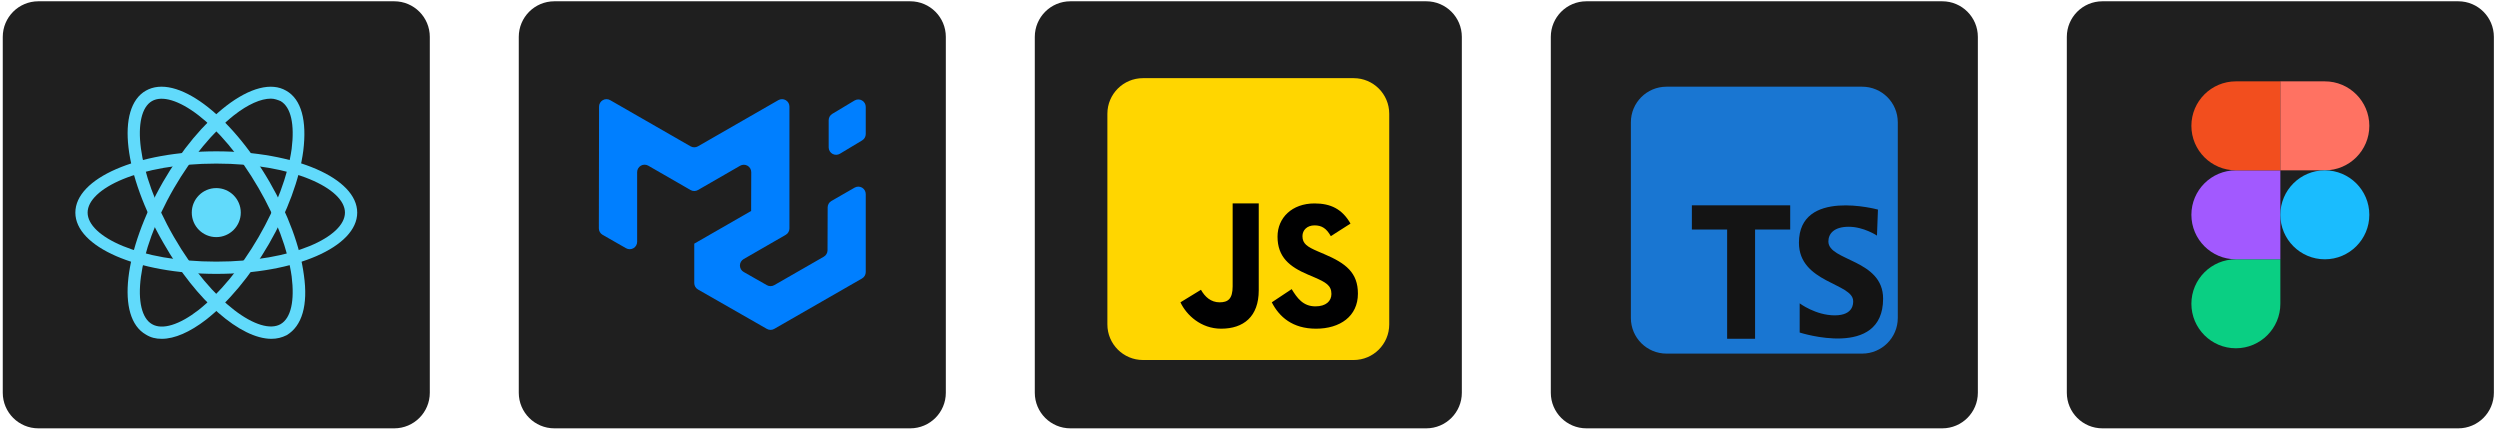 <svg width="281" height="49" viewBox="0 0 281 49" fill="none" xmlns="http://www.w3.org/2000/svg">
<path d="M0.311 4.145C0.311 1.936 2.101 0.145 4.311 0.145H44.31C46.52 0.145 48.31 1.936 48.31 4.145V44.145C48.31 46.354 46.52 48.145 44.31 48.145H4.311C2.101 48.145 0.311 46.354 0.311 44.145V4.145Z" fill="#1F1F1F"/>
<path d="M24.311 30.784C15.426 30.784 8.47 27.754 8.47 23.897C8.47 20.04 15.426 17.01 24.311 17.01C33.195 17.01 40.151 20.04 40.151 23.897C40.151 27.754 33.195 30.784 24.311 30.784ZM24.311 18.387C15.633 18.387 9.848 21.211 9.848 23.897C9.848 26.583 15.633 29.407 24.311 29.407C32.988 29.407 38.773 26.583 38.773 23.897C38.773 21.211 32.988 18.387 24.311 18.387Z" fill="#61DAFB"/>
<path d="M18.182 38.084C17.493 38.084 16.942 37.946 16.391 37.602C13.016 35.674 13.912 28.167 18.319 20.453C20.385 16.872 22.934 13.842 25.413 11.914C28.099 9.848 30.509 9.228 32.162 10.192C33.884 11.156 34.504 13.566 34.09 16.941C33.677 20.109 32.3 23.828 30.234 27.409C28.168 30.991 25.619 34.021 23.14 35.949C21.35 37.327 19.628 38.084 18.182 38.084ZM30.44 11.087C29.338 11.087 27.892 11.707 26.308 12.947C23.967 14.806 21.556 17.699 19.559 21.142C15.22 28.649 14.807 35.123 17.08 36.431C18.25 37.12 20.179 36.5 22.314 34.847C24.655 32.988 27.066 30.095 29.063 26.652C31.06 23.208 32.369 19.696 32.782 16.735C33.126 13.98 32.713 12.051 31.542 11.363C31.198 11.225 30.854 11.087 30.44 11.087Z" fill="#61DAFB"/>
<path d="M30.508 38.084C27.065 38.084 22.106 33.883 18.387 27.34C13.911 19.627 13.015 12.12 16.39 10.192C19.765 8.264 25.825 12.74 30.302 20.454C32.368 24.035 33.745 27.754 34.158 30.922C34.641 34.296 33.952 36.638 32.23 37.671C31.679 37.946 31.128 38.084 30.508 38.084ZM17.079 11.363C14.806 12.671 15.219 19.145 19.558 26.652C23.897 34.159 29.269 37.74 31.541 36.431C32.712 35.743 33.126 33.814 32.781 31.059C32.368 28.098 31.059 24.586 29.062 21.142C24.723 13.636 19.352 10.054 17.079 11.363Z" fill="#61DAFB"/>
<path d="M24.309 26.651C25.831 26.651 27.064 25.418 27.064 23.896C27.064 22.375 25.831 21.141 24.309 21.141C22.788 21.141 21.555 22.375 21.555 23.896C21.555 25.418 22.788 26.651 24.309 26.651Z" fill="#61DAFB"/>
<path d="M58.31 4.145C58.31 1.936 60.101 0.145 62.31 0.145H102.311C104.52 0.145 106.311 1.936 106.311 4.145V44.145C106.311 46.354 104.52 48.145 102.311 48.145H62.31C60.101 48.145 58.31 46.354 58.31 44.145V4.145Z" fill="#1F1F1F"/>
<path fill-rule="evenodd" clip-rule="evenodd" d="M92.596 28.852C92.722 28.78 92.828 28.675 92.901 28.548C92.975 28.422 93.013 28.279 93.014 28.132L93.029 23.31C93.029 23.164 93.068 23.02 93.142 22.894C93.215 22.767 93.32 22.663 93.447 22.59L96.061 21.088C96.188 21.015 96.332 20.977 96.478 20.977C96.624 20.978 96.767 21.016 96.894 21.09C97.02 21.163 97.125 21.268 97.198 21.395C97.271 21.521 97.31 21.665 97.31 21.811V30.578C97.31 30.725 97.271 30.869 97.198 30.996C97.124 31.122 97.019 31.228 96.891 31.301L87.025 36.967C86.9 37.04 86.757 37.078 86.612 37.078C86.466 37.078 86.323 37.04 86.197 36.968L78.455 32.54C78.327 32.467 78.221 32.362 78.147 32.235C78.074 32.108 78.035 31.963 78.035 31.817V27.396C78.035 27.391 78.04 27.387 78.046 27.39C78.05 27.392 78.055 27.39 78.055 27.384V27.379C78.055 27.376 78.057 27.372 78.061 27.371L84.437 23.707C84.443 23.704 84.441 23.695 84.434 23.695C84.432 23.695 84.43 23.694 84.429 23.693C84.428 23.692 84.427 23.69 84.427 23.688L84.44 19.354C84.44 19.207 84.402 19.063 84.329 18.936C84.256 18.809 84.151 18.703 84.025 18.63C83.898 18.556 83.754 18.517 83.607 18.517C83.461 18.517 83.317 18.556 83.19 18.629L78.451 21.36C78.324 21.433 78.181 21.471 78.035 21.471C77.889 21.471 77.745 21.433 77.619 21.36L72.865 18.622C72.738 18.549 72.594 18.511 72.448 18.511C72.302 18.511 72.159 18.55 72.032 18.623C71.906 18.696 71.8 18.801 71.727 18.928C71.654 19.054 71.616 19.198 71.615 19.344V27.177C71.616 27.323 71.577 27.467 71.505 27.593C71.432 27.72 71.327 27.825 71.201 27.898C71.075 27.972 70.931 28.011 70.785 28.011C70.639 28.012 70.496 27.974 70.369 27.901L67.731 26.393C67.603 26.32 67.497 26.215 67.423 26.087C67.349 25.96 67.31 25.815 67.311 25.668L67.334 11.976C67.334 11.831 67.373 11.687 67.446 11.561C67.519 11.435 67.624 11.33 67.751 11.257C67.877 11.184 68.02 11.145 68.166 11.145C68.312 11.145 68.456 11.183 68.582 11.256L77.62 16.447C77.746 16.519 77.889 16.557 78.035 16.557C78.18 16.557 78.323 16.519 78.45 16.447L87.485 11.256C87.612 11.183 87.755 11.145 87.901 11.145C88.047 11.145 88.191 11.184 88.317 11.257C88.444 11.331 88.549 11.436 88.622 11.562C88.695 11.689 88.733 11.833 88.733 11.979V25.674C88.733 25.82 88.695 25.965 88.621 26.091C88.548 26.218 88.442 26.323 88.316 26.396L83.584 29.122C83.457 29.195 83.351 29.3 83.278 29.427C83.205 29.555 83.166 29.699 83.167 29.845C83.167 29.992 83.206 30.136 83.28 30.263C83.354 30.39 83.46 30.495 83.587 30.567L86.197 32.053C86.323 32.125 86.466 32.163 86.611 32.162C86.756 32.162 86.899 32.124 87.025 32.051L92.596 28.852V28.852ZM93.143 16.567C93.143 16.715 93.182 16.86 93.257 16.987C93.331 17.114 93.438 17.219 93.566 17.292C93.694 17.364 93.839 17.402 93.987 17.4C94.134 17.398 94.278 17.357 94.405 17.282L96.905 15.781C97.028 15.708 97.13 15.603 97.201 15.478C97.272 15.353 97.31 15.211 97.31 15.067V12.011C97.309 11.863 97.27 11.719 97.196 11.592C97.121 11.464 97.015 11.359 96.886 11.287C96.758 11.214 96.613 11.177 96.466 11.179C96.319 11.181 96.174 11.222 96.048 11.297L93.548 12.797C93.425 12.871 93.323 12.976 93.251 13.101C93.18 13.226 93.143 13.368 93.143 13.511V16.568V16.567Z" fill="#007FFF"/>
<path d="M116.311 4.145C116.311 1.936 118.101 0.145 120.311 0.145H160.311C162.52 0.145 164.311 1.936 164.311 4.145V44.145C164.311 46.354 162.52 48.145 160.311 48.145H120.311C118.101 48.145 116.311 46.354 116.311 44.145V4.145Z" fill="#1F1F1F"/>
<path d="M128.47 40.465C126.261 40.465 124.47 38.674 124.47 36.465V12.785C124.47 10.576 126.261 8.785 128.47 8.785H152.15C154.36 8.785 156.15 10.576 156.15 12.785V36.465C156.15 38.674 154.36 40.465 152.15 40.465H128.47Z" fill="#FFD600"/>
<path d="M145.184 32.498C145.793 33.487 146.454 34.435 147.856 34.435C149.034 34.435 149.652 33.85 149.652 33.04C149.652 32.072 149.013 31.727 147.717 31.163L147.007 30.861C144.958 29.991 143.594 28.902 143.594 26.601C143.594 24.48 145.218 22.866 147.755 22.866C149.562 22.866 150.86 23.491 151.796 25.13L149.584 26.544C149.097 25.675 148.571 25.332 147.755 25.332C146.923 25.332 146.396 25.858 146.396 26.544C146.396 27.393 146.924 27.736 148.142 28.261L148.852 28.564C151.268 29.593 152.63 30.643 152.63 33.005C152.63 35.55 150.62 36.945 147.922 36.945C145.283 36.945 143.785 35.621 142.95 33.981L145.184 32.498ZM134.988 32.571C135.433 33.368 136.11 33.981 137.083 33.981C138.014 33.981 138.55 33.613 138.55 32.183V22.865H141.483V32.634C141.483 35.597 139.765 36.945 137.255 36.945C134.987 36.945 133.35 35.408 132.683 33.981L134.988 32.571Z" fill="#000001"/>
<path d="M174.311 4.145C174.311 1.936 176.101 0.145 178.311 0.145H218.311C220.52 0.145 222.311 1.936 222.311 4.145V44.145C222.311 46.354 220.52 48.145 218.311 48.145H178.311C176.101 48.145 174.311 46.354 174.311 44.145V4.145Z" fill="#1F1F1F"/>
<path d="M209.311 9.745H187.311C185.101 9.745 183.311 11.536 183.311 13.745V35.745C183.311 37.954 185.101 39.745 187.311 39.745H209.311C211.52 39.745 213.311 37.954 213.311 35.745V13.745C213.311 11.536 211.52 9.745 209.311 9.745Z" fill="#1976D2"/>
<path d="M201.219 23.078H190.166V25.798H194.13V38.078H197.271V25.798H201.219V23.078Z" fill="#141414"/>
<path d="M210.972 26.481C210.972 26.481 209.483 25.488 207.799 25.488C206.116 25.488 205.51 26.288 205.51 27.143C205.51 29.35 211.661 29.129 211.661 33.57C211.661 40.411 202.283 37.376 202.283 37.376V34.095C202.283 34.095 204.076 35.446 206.227 35.446C208.378 35.446 208.296 34.04 208.296 33.846C208.296 31.806 202.2 31.806 202.2 27.281C202.2 21.131 211.082 23.557 211.082 23.557L210.972 26.481Z" fill="#141414"/>
<path d="M232.311 4.145C232.311 1.936 234.101 0.145 236.311 0.145H276.311C278.52 0.145 280.311 1.936 280.311 4.145V44.145C280.311 46.354 278.52 48.145 276.311 48.145H236.311C234.101 48.145 232.311 46.354 232.311 44.145V4.145Z" fill="#1F1F1F"/>
<g clip-path="url(#clip0_109183_285183)">
<path d="M251.312 39.145C254.073 39.145 256.312 36.905 256.312 34.145V29.145H251.312C248.553 29.145 246.312 31.385 246.312 34.145C246.312 36.905 248.553 39.145 251.312 39.145Z" fill="#0ACF83"/>
<path d="M246.312 24.145C246.312 21.385 248.553 19.145 251.312 19.145H256.312V29.145H251.312C248.553 29.145 246.312 26.905 246.312 24.145Z" fill="#A259FF"/>
<path d="M246.312 14.145C246.312 11.385 248.553 9.145 251.312 9.145H256.312V19.145H251.312C248.553 19.145 246.312 16.905 246.312 14.145Z" fill="#F24E1E"/>
<path d="M256.312 9.145H261.313C264.073 9.145 266.313 11.385 266.313 14.145C266.313 16.905 264.073 19.145 261.313 19.145H256.312V9.145Z" fill="#FF7262"/>
<path d="M266.313 24.145C266.313 26.905 264.073 29.145 261.313 29.145C258.553 29.145 256.312 26.905 256.312 24.145C256.312 21.385 258.553 19.145 261.313 19.145C264.073 19.145 266.313 21.385 266.313 24.145Z" fill="#1ABCFE"/>
</g>
<defs>
<clipPath id="clip0_109183_285183">
<rect width="20.004" height="30" fill="white" transform="translate(246.311 9.145)"/>
</clipPath>
</defs>
</svg>
